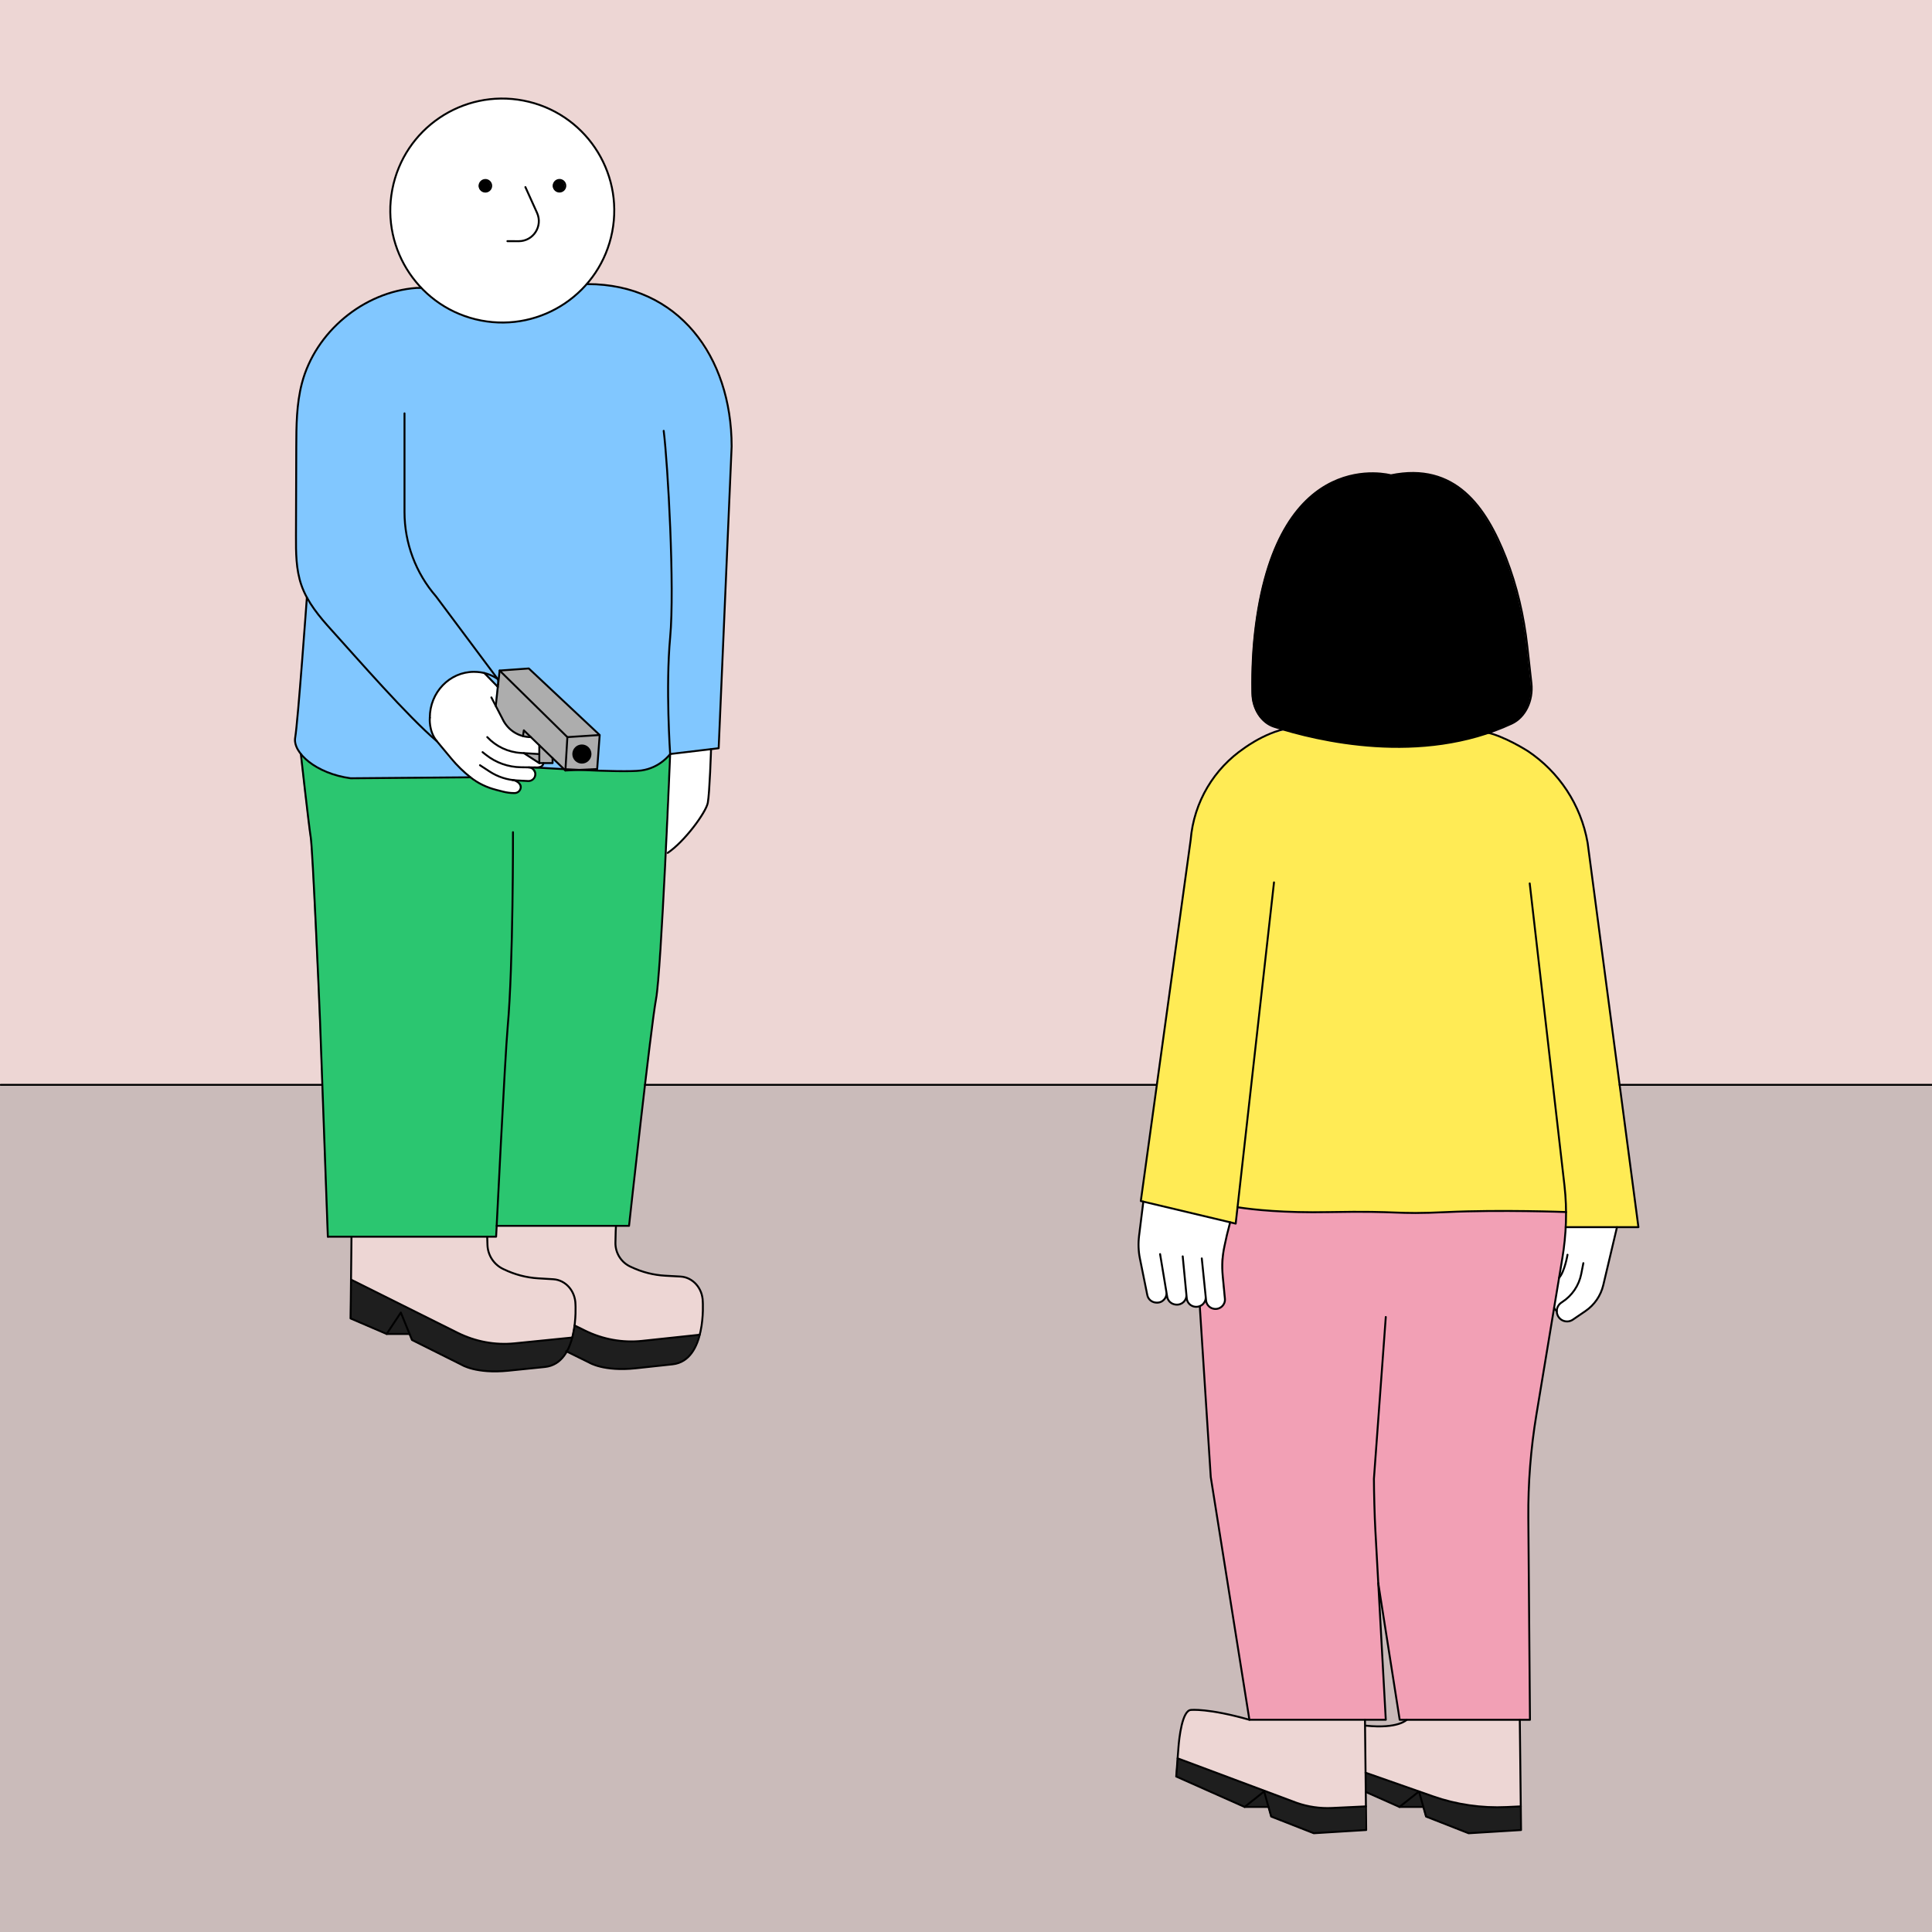 <?xml version="1.0" encoding="UTF-8"?><svg xmlns="http://www.w3.org/2000/svg" viewBox="0 0 1000 1000"><defs><style>.c{fill:none;stroke:#000;stroke-linecap:round;stroke-linejoin:round;}.d{fill:#edd6d4;}.e{fill:#fff;}.f{fill:#ffeb55;}.g{fill:#f2a0b5;}.h{fill:#cabbba;}.i{fill:#adadad;}.j{fill:#1e1e1e;}.k{fill:#2bc670;}.l{fill:#81c7ff;}</style></defs><g id="a"><rect class="d" width="1000" height="1000"/><rect class="h" y="561.51" width="1000" height="438.49"/><polygon class="d" points="786.24 890.26 727.78 890.26 727.09 890.81 725.37 891.74 723.74 892.35 721.59 892.93 719.16 893.35 716.91 893.57 712.89 893.69 710.42 893.61 707.93 893.43 706.78 893.31 706.18 893.31 706.41 917.65 706.05 890.41 706.21 889.67 646.86 890.07 642.78 889.53 638.8 888.43 634.11 887.15 630.67 886.42 624.17 885.53 621.49 885.32 616.7 885.18 615.51 885.29 614.08 886.3 612.5 889.11 611.13 893.72 610.33 898.04 609.67 903.67 609.17 910.21 619.05 913.9 650.78 925.77 673.55 934.13 677.67 935.1 680.4 935.54 682.88 935.81 685.57 935.97 695.57 935.54 706.64 935.09 706.41 917.66 729.2 925.63 740.62 929.63 743.89 930.75 746.74 931.61 751.68 932.9 757.07 934.01 760.94 934.61 765.51 935.13 769.94 935.54 773.11 935.54 777.85 935.54 782.28 935.3 786.79 935.09 786.24 890.26"/><polygon class="d" points="181.66 640.14 181.32 662.43 229.47 686.44 236.43 689.92 239.77 691.45 244.03 693.03 249.16 694.43 252.87 695.11 257.51 695.59 263.61 695.68 295.84 692.42 296.9 687.12 297.03 686.15 299.75 687.49 303.41 689.28 308.2 691.25 311.04 692.18 316.39 693.48 321.02 694.16 324.19 694.38 328.1 694.4 332.04 694.13 338.45 693.45 361.83 690.96 362.32 688.84 362.8 686.06 363.23 682.33 363.47 677.44 363.47 674.6 363.19 671.64 362.7 669.62 361.83 667.56 360.67 665.71 359.32 664.17 357.49 662.72 355.27 661.58 353.22 661.01 350.67 660.79 346.12 660.54 341.5 660.22 337.03 659.51 332.32 658.27 327.84 656.59 324.77 655.11 322.58 653.48 320.7 651.37 319.35 649 318.53 646.51 318.21 643.99 318.48 634.62 256.7 634.6 256.43 640.2 181.66 640.14"/><polygon class="k" points="155.47 390.53 155.98 395.99 156.54 400.89 157.21 406.78 159.81 428.69 160.64 434.9 161.07 440.69 161.59 449.35 164.33 506.11 165.8 542.98 167.43 587.88 169.32 640.2 256.43 640.2 256.7 634.6 325.22 634.6 329.1 599.72 332.86 566.9 336.39 537.48 338.78 519.68 339.75 513.15 340.55 504.55 341.79 486.49 343.1 463.53 344.44 437.47 345.81 407.26 346.51 390.4 345.23 391.86 342.3 394.45 337.2 397.36 335.06 398.19 331.4 398.85 327.6 399.22 317.15 399.18 308.91 398.98 289.02 398.08 276.55 397.34 270.06 398.43 247.33 402.24 181.15 402.93 175.64 401.89 170.08 400.2 163.97 397.37 160.53 395.18 155.47 390.53"/><polygon class="l" points="371.62 387.39 373.62 340.95 377.28 255.77 378.33 227.83 377.38 216.47 374.98 201.61 367.96 185.7 360.52 174.01 352.71 165.45 343.17 158.06 335.25 153.74 328.5 151.05 317.58 148.3 311.96 147.15 306.06 147.15 215.16 149.14 207.37 150.23 198.5 152.73 189.79 156.6 182.46 161.1 177.62 164.82 171.93 170.17 167.12 175.79 164.31 179.75 161.05 185.26 157.63 192.95 155.6 199.66 154.24 206.8 153.69 211.37 153.3 216.62 153 227.38 152.86 268.74 152.86 282.21 153.12 289.9 153.8 295.63 154.94 300.77 156.03 304.06 157.56 307.58 158.47 309.35 156.25 339.15 153.96 367.22 153.09 376.47 152.46 381.64 152.31 383.74 152.57 385.1 153 386.46 153.78 388.08 154.87 389.75 155.47 390.53 157.07 392.28 160.53 395.18 163.97 397.37 166.46 398.66 168.99 399.77 172.73 401.09 178.21 402.45 181.15 402.93 184.75 402.93 233.6 402.51 247.33 402.24 276.55 397.34 278.78 397.48 290.44 398.15 294.44 398.35 301.8 398.7 308.91 398.98 320.41 399.25 324.92 399.25 329.87 399.07 333.44 398.56 337.2 397.36 340.31 395.78 342.3 394.45 344.04 393.02 345.75 391.3 346.51 390.4 371.62 387.39"/><polygon class="f" points="674.07 376.58 670.03 377.06 667.28 377.53 664.13 378.22 661.42 378.95 655.7 380.93 652.12 382.49 648.96 384.1 646.11 385.74 643.49 387.45 641.14 389.13 638.11 391.56 635.59 393.82 633.36 396.04 630.44 399.31 627.73 402.81 625.76 405.7 623.8 408.98 622.07 412.28 619.67 417.91 617.62 424.54 616.24 431.85 615.83 435.5 614.74 443.37 590.11 621.75 639.23 633.45 640.18 624.97 647.51 625.93 656.61 626.76 670.61 627.43 681.02 627.55 705.11 627.33 716.81 627.53 726.26 627.85 733.26 627.93 744.01 627.66 753.6 627.26 777.88 626.88 810.22 627.45 810.22 631.18 810.05 635.29 847.69 635.29 846.32 624.97 839.21 571.19 835.48 542.98 828.04 486.71 822.95 448.19 821.63 438.23 820.85 433.63 820.16 430.7 818.98 426.62 817.63 422.8 815.93 418.78 813.33 413.64 810.62 409.19 807.99 405.46 805.19 401.97 801.56 398.03 799.36 395.9 794.91 392.11 787.48 386.99 782.62 384.32 778 382.21 771.13 379.76 766.49 378.53 760.67 377.45 757.75 377.1 752.99 376.58 717.26 381.03 674.88 376.58 674.07 376.58"/><path class="e" d="m317.7,109.09c0,32.08-26,58.08-58.08,58.08s-58.08-26-58.08-58.08,26-58.08,58.08-58.08,58.08,26,58.08,58.08"/><path class="e" d="m257.12,355.47l-6.16-6.6-2.42-.66-5.41-.36-5.07,1.09-2.42,1.03-5.06,2.93-2.96,3.24-3.15,4.95-1.59,4.38-.82,4.74.09,4.18,1.39,5.86,1.25,2.57,2.85,3.22,5.53,6.96,4.28,4.39,5.31,4.81s2.32,1.7,2.5,1.96c.18.27,5.07,2.66,5.07,2.66,0,0,4.83,1.98,5.19,2.07.36.09,5.71.98,5.98,1.16.27.18,3.39.57,3.39.57l2.17-.17,1.42-1.11.73-1.51-.91-2.48-1.02-.97,1.24-.23,2.93.27h2.35l2.17-.97.53-1.46.2-1.63-1.62-2.76,3.06-.2,2.04-.95.98-1.18-2.62-.15-6.93-4.62,7.17-.09.18-4.35-4.19-4.05-3.28-.82-2.96-.58-3.21-1.76-2.43-2.08-2.44-2.96-4.21-9.06.88-9.25Z"/><polygon class="e" points="346.97 390.38 367.68 388.1 367.07 404.1 366.3 412.19 366.06 415.63 364.51 419.02 359.1 427.82 352.44 435.44 347.63 439.96 344.24 442.1 344.71 431.09 346.51 392.17 346.51 390.4 346.97 390.38"/><polygon class="e" points="636.37 632.77 591.68 622.26 590.75 628.62 589.62 636.58 588.94 641.72 588.94 646.31 590.11 653.76 591.77 662.02 593.55 670.63 594.67 672.68 596.64 674.28 599.41 674.28 600.94 673.71 602.72 672.31 603.56 670.53 604.5 673.34 605.5 674.28 607.12 675.3 609.08 675.49 611.7 674.65 612.66 673.61 613.85 671.75 614.51 674.09 615.77 675.49 617.31 676.24 619.37 676.8 620.66 676.18 622.08 675.3 623.49 673.34 624.42 674.93 625.55 676.42 627.32 677.17 628.82 677.45 630.6 677.27 632 676.42 633.03 675.58 633.59 674.28 633.59 671.09 632.47 660.15 632.09 652.39 633.87 643.5 636.37 632.77"/><polygon class="e" points="836.59 635.24 810.23 635.29 809.23 642.8 808.33 653.43 806.63 661.49 805 671.52 804.19 677.37 805.42 678.81 805.99 681.24 807.61 683.04 809.5 683.85 810.98 683.85 813.1 683.67 815.62 682.32 818.95 679.89 823 676.56 826.52 672.42 828.41 668.64 829.85 664.14 836.59 635.24"/><polygon class="g" points="810.22 627.45 795.33 627.18 779.71 626.91 761.63 627.03 749.68 627.45 740.06 627.76 729.01 627.93 714.11 627.42 700.06 627.37 684.68 627.51 673.27 627.42 665.94 627.25 656.61 626.76 647.51 625.93 640.18 624.97 639.23 633.44 636.37 632.76 634.88 639.16 633.02 647.07 632.09 652.38 632.26 655.84 633.02 665.69 633.59 671.09 633.59 672.81 633.59 674.27 633.03 675.58 632 676.42 630.6 677.27 628.82 677.45 627.32 677.17 625.55 676.42 624.42 674.93 623.49 673.34 622.08 675.3 620.66 676.18 620.8 678.62 625.44 750.9 626.1 761.1 626.32 764.65 631.81 799.09 646.33 890.26 716.92 890.26 713.03 819.55 715.16 833.14 719.1 858.23 724.13 890.26 791.56 890.26 791.46 877.73 791.07 829.93 790.85 803.2 790.85 773.53 791.67 758.52 793.33 742.83 794.99 731.69 799.81 702.62 805.21 670.25 807.68 655.14 808.76 648.35 809.64 640.96 810.03 635.63 810.15 632.55 810.22 627.45"/><polygon class="j" points="609.17 910.21 608.45 919.62 643.85 935.37 656.22 935.37 657.61 940.35 679.66 948.99 706.78 947.32 706.64 935.09 692.22 935.79 686.41 935.93 682.88 935.81 679.35 935.37 676.67 934.86 673.55 934.13 670.32 932.94 666.15 931.41 644.61 923.46 636.36 920.38 627.55 917.08 620.65 914.5 609.17 910.21"/><polygon class="j" points="706.41 917.66 706.56 927.62 724 935.37 736.36 935.37 737.76 940.35 759.81 948.99 786.93 947.32 786.79 935.09 778.83 935.37 773.11 935.54 768.12 935.37 762.73 934.81 757.07 934.01 751.68 932.9 743.89 930.75 731.96 926.6 706.41 917.66"/><polygon class="i" points="308.73 398.17 310.04 380.55 273.34 346.11 258.25 347.18 256.24 365.46 259.23 371.22 260.45 373.78 262.33 376.07 262.89 376.74 263.71 377.54 264.6 378.3 265.94 379.23 267.46 380.03 268.52 380.58 270.33 381.11 272.09 381.47 273.71 381.62 274.41 381.64 278.96 386.03 278.78 390.38 270.84 389.97 272 390.73 278.54 395.09 285.65 395.09 285.65 392.49 292.29 398.9 308.73 398.17"/><polygon class="j" points="181.32 662.43 181.1 682.54 199.77 690.56 211.62 690.56 212.89 693.67 223.68 699.06 231.74 703.09 235.9 705.17 238.55 706.49 241.35 707.76 244.57 708.72 247.04 709.24 249.93 709.64 254.62 709.95 257.42 709.95 260.01 709.81 263.12 709.55 275.79 708.26 281.66 707.66 284.32 707.13 286.14 706.44 288.08 705.32 289.79 703.91 291.28 702.26 293.02 699.65 301.91 704.03 306.11 706.1 309.51 707.26 311.92 707.83 315.29 708.37 318.87 708.72 323.25 708.7 327.56 708.44 335.19 707.63 346.6 706.4 349.15 706.06 350.98 705.54 352.69 704.79 354.57 703.59 356.72 701.57 358.28 699.5 359.65 697.07 360.97 693.83 361.83 690.96 349.73 692.25 334.17 693.9 328.1 694.4 324.19 694.38 321.02 694.16 318.3 693.76 315.62 693.34 313 692.66 309.84 691.79 307.2 690.84 304.19 689.6 299.75 687.49 297.03 686.15 295.84 692.42 278.96 694.13 264.2 695.53 259.17 695.68 255.68 695.4 252.87 695.11 249.92 694.59 245.97 693.56 242.62 692.58 239.77 691.45 217.74 680.6 181.32 662.43"/><path d="m253.88,96.06c.12,1.66-1.14,3.1-2.8,3.22-1.66.12-3.1-1.14-3.22-2.8-.12-1.66,1.14-3.1,2.8-3.22,1.66-.12,3.1,1.14,3.22,2.8"/><path d="m292.23,96.03c.12,1.66-1.14,3.1-2.8,3.22-1.66.12-3.1-1.14-3.22-2.8-.11-1.66,1.14-3.1,2.8-3.22,1.66-.12,3.1,1.14,3.22,2.8"/><path d="m306.13,390.29c0,2.73-2.22,4.95-4.95,4.95s-4.95-2.22-4.95-4.95,2.22-4.95,4.95-4.95,4.95,2.22,4.95,4.95"/><path d="m779.12,288.84c-10.34-26.41-26.3-49.56-59.56-42.72,0,0-57.68-16.07-69.88,77.53-1.48,11.31-2.01,22.8-1.83,34.29l.02,1.07c.13,8.07,4.73,15.16,11.23,17.25,22.62,7.27,76.09,20.11,122.97-1.61,7.02-3.25,11.23-11.86,10.22-20.93l-2.11-18.92c-1.76-15.85-5.37-31.41-11.06-45.96"/></g><g id="b"><line class="c" x1="838.31" y1="561.51" x2="1000.36" y2="561.51"/><line class="c" x1="333.84" y1="561.51" x2="598.43" y2="561.51"/><line class="c" x1=".36" y1="561.51" x2="166.47" y2="561.51"/><circle class="c" cx="259.98" cy="108.98" r="57.96" transform="translate(103.8 343.66) rotate(-79.1)"/><path class="c" d="m254.24,95.96c.12,1.66-1.14,3.1-2.8,3.22-1.66.12-3.1-1.14-3.22-2.8-.12-1.66,1.14-3.1,2.8-3.22,1.66-.12,3.1,1.14,3.22,2.8Z"/><path class="c" d="m292.6,95.93c.12,1.66-1.14,3.1-2.8,3.22-1.66.12-3.1-1.14-3.22-2.8-.11-1.66,1.14-3.1,2.8-3.22,1.66-.12,3.1,1.14,3.22,2.8Z"/><path class="c" d="m271.94,96.83l6.03,13.34c3.11,6.89-1.94,14.7-9.51,14.67l-5.83-.02"/><path class="c" d="m346.87,390.27s-2.4-34.49,0-60.33c2.4-25.84-1.19-89.71-3.34-106.94"/><path class="c" d="m158.84,309.25s-4.66,64.71-6.05,72.5c-1.39,7.79,10.71,18.68,28.73,21.08l61.98-.5"/><path class="c" d="m304.19,147.05c46.74,0,74.5,37.29,74.5,84.03l-6.71,156.2-25.12,3"/><path class="c" d="m659.42,456.72l-19.83,176.62-49.11-11.69,25.8-186.88c1.64-19.88,12.26-37.01,27.69-47.51,0,0,15.27-11.43,28.55-10.55"/><path class="c" d="m810.41,635.18h37.64l-26.29-198.89c-3.49-19.99-15.01-36.86-30.91-47.5,0,0-12.48-8.01-21.96-9.82"/><path class="c" d="m717.28,681.67l-6.14,83.74c0,6.47.36,19.71.72,26.16l5.42,98.58h-70.59l-20-125.61-5.67-88.23"/><path class="c" d="m791.78,457.25l17.97,156.23c.01.09.02.18.03.28,1.42,12.53.93,25.2-1.14,37.65l-13.41,80.86c-2.92,17.62-4.32,35.46-4.17,53.32l.85,104.57h-67.43l-11.1-70.71"/><path class="c" d="m226.11,383.64c-15.06-12.76-41.22-42.84-54.47-57.48-6.32-6.98-12.55-14.4-15.64-23.29-2.83-8.14-2.83-16.94-2.8-25.56.05-15.23.1-30.45.15-45.68.04-11.16.09-22.47,2.92-33.27,6.94-26.54,31.9-47.31,59.26-49.33h2.4"/><path class="c" d="m209.37,213.95v51.09c0,16.06,5.81,31.58,16.35,43.7l31.95,42.79"/><path class="c" d="m222.47,371.51c0-13.13,10.23-23.77,22.85-23.77,4.65,0,8.76,1.29,12.36,3.78,0,0,.71,1.68-.28,3.73"/><polyline class="c" points="310.4 380.44 273.7 346 258.61 347.08 293.67 381.53 310.4 380.44 309.09 398.06 292.65 398.8 271.13 378.01 270.69 381"/><line class="c" x1="293.67" y1="381.53" x2="292.65" y2="398.8"/><line class="c" x1="256.6" y1="365.36" x2="258.61" y2="347.08"/><path class="c" d="m249.78,389.31l1.77,1.4c5.15,4.08,11.51,6.34,18.08,6.42l7.16.1s4.26.52,4.46-2.25"/><path class="c" d="m273.61,397.19c1.93.03,3.49,1.6,3.49,3.54s-1.7,3.64-3.73,3.53l-5.82-.31c-5.04-.27-9.92-1.86-14.14-4.62l-4.97-3.25"/><path class="c" d="m254.33,360.98l6.16,11.87c2.77,5.33,8.28,8.68,14.29,8.68"/><path class="c" d="m279.14,390.31l-9.55-.59c-6.63-.41-12.85-3.34-17.38-8.19"/><line class="c" x1="257.68" y1="355.54" x2="250.69" y2="348.37"/><polyline class="c" points="279.14 385.75 279.14 394.98 271.12 389.81"/><polyline class="c" points="279.14 394.98 286.01 394.98 286.01 392.38"/><path class="c" d="m222.47,371.48s-.7,6.93,3.64,12.16l7.44,8.96c2.98,3.58,6.31,6.84,9.95,9.73,3.89,3.09,8.44,5.25,13.25,6.49l3.7.95c1.81.46,3.67.71,5.53.72h.35c1.79.01,3.24-1.43,3.24-3.22s-2.61-3.45-4.32-3.55"/><path class="c" d="m276.8,397.23s45.26,2.94,55.11,1.57c9.85-1.36,14.96-8.53,14.96-8.53,0,0-4.57,112.17-7.3,126.79-2.73,14.62-13.98,117.43-13.98,117.43h-68.52"/><path class="c" d="m181.93,640.09l-.46,42.34,18.66,8.02,7.34-11.08,5.78,14.19,25.66,12.82s7.47,4.77,24.09,3.1l19.03-1.94c17.76-1.85,15.83-32.41,15.83-32.41-.08-6.93-5.09-12.61-11.46-13l-7.85-.47c-6.1-.37-12.08-1.94-17.67-4.63-5.06-2.21-8.4-7.14-8.57-12.66l-.14-4.3"/><path class="c" d="m181.68,662.33l55.11,27.48c9.25,4.62,19.46,6.52,29.6,5.5l29.81-3"/><path class="c" d="m293.09,699.4l11.89,5.86s7.5,4.73,24.1,2.96l19.02-2.05c17.75-1.95,15.65-32.5,15.65-32.5-.12-6.93-5.16-12.58-11.54-12.93l-7.85-.43c-6.1-.33-12.1-1.87-17.7-4.53-5.02-2.16-8.23-7.15-8.11-12.61l.13-5.73.14-2.93"/><path class="c" d="m297.39,686.05l5.38,2.65c9.28,4.57,19.49,6.41,29.63,5.33l29.79-3.17"/><path class="c" d="m155.72,390.27s4.17,37.45,5.13,43.2c.96,5.76,4.32,82.02,4.8,94.97.48,12.95,4.04,111.64,4.04,111.64"/><path class="c" d="m265.52,430.74s.16,68.68-2.75,100.84c-1.39,15.4-5.98,108.52-5.98,108.52h-87.11"/><path class="c" d="m368.04,387.75s-.72,22.78-1.69,27.81c-.97,5.03-12.1,20.11-20.75,25.89"/><line class="c" x1="200.13" y1="690.46" x2="211.98" y2="690.46"/><path class="c" d="m640.54,624.87c8.79,1.32,23.68,2.94,47.42,2.51,38.63-.71,32.5,1.32,60.71,0,28.21-1.32,61.92-.03,61.92-.03"/><path class="c" d="m706.51,890.15l.63,57.06-27.12,1.67-22.05-8.64-3.65-12.99-10.11,8.02-35.4-15.75,1.19-15.48c.31-4.06,1.84-18.82,6.45-18.97,0,0,8.84-.99,30.24,5.08"/><path class="c" d="m609.53,910.11l61.65,23.05c5.83,2.04,12.08,2.95,18.34,2.65l17.48-.83"/><polyline class="c" points="786.65 890.15 787.29 947.22 760.17 948.89 738.12 940.24 734.47 927.25 724.36 935.27 706.92 927.51"/><path class="c" d="m706.81,917.55l35,12.27c12.09,4.24,25.09,6.12,38.08,5.5l7.26-.34"/><path class="c" d="m836.95,635.18l-7.1,30c-1.3,5.48-4.6,10.27-9.25,13.44l-6.5,4.43c-2.78,1.9-6.61.76-7.91-2.34-1-2.38-.14-5.14,2.03-6.53l.29-.19c5.18-3.32,8.77-8.62,9.95-14.66l1.08-5.53"/><path class="c" d="m591.79,621.96l-2.2,17.63c-.5,3.95-.36,7.96.43,11.86l3.83,18.91c.42,2.09,2.19,3.65,4.35,3.85l.24.02c3.19.29,5.79-2.46,5.27-5.57l-3.25-19.54,3.68,22.11c.35,2.11,2.08,3.74,4.24,4l.24.03c3.1.36,5.74-2.18,5.45-5.23l-1.9-19.74,2.09,21.76c.22,2.28,2.04,4.09,4.35,4.33h.06c3.09.33,5.7-2.22,5.39-5.25l-2.02-19.78,2.23,21.84c.23,2.24,2.01,4.03,4.29,4.29,3.1.36,5.74-2.17,5.45-5.23l-1.13-11.78c-.51-5.27-.18-10.59.96-15.77l1.25-5.67,1.64-6.38"/><path class="c" d="m811.34,649.45s-1.49,8.85-4.35,11.93"/><line class="c" x1="644.21" y1="935.27" x2="656.58" y2="935.27"/><line class="c" x1="724.36" y1="935.27" x2="736.72" y2="935.27"/><path class="c" d="m728.14,890.15s-4.47,4.8-21.14,3.05"/><path class="c" d="m804.43,676.83s0,.75,1.35,1.77"/><path class="c" d="m779.48,288.73c-10.34-26.41-26.3-49.56-59.56-42.72,0,0-57.68-16.07-69.88,77.53-1.48,11.31-2.01,22.8-1.83,34.29l.02,1.07c.13,8.07,4.73,15.16,11.23,17.25,22.62,7.27,76.09,20.11,122.97-1.61,7.02-3.25,11.23-11.86,10.22-20.93l-2.11-18.92c-1.76-15.85-5.37-31.41-11.06-45.96Z"/></g></svg>